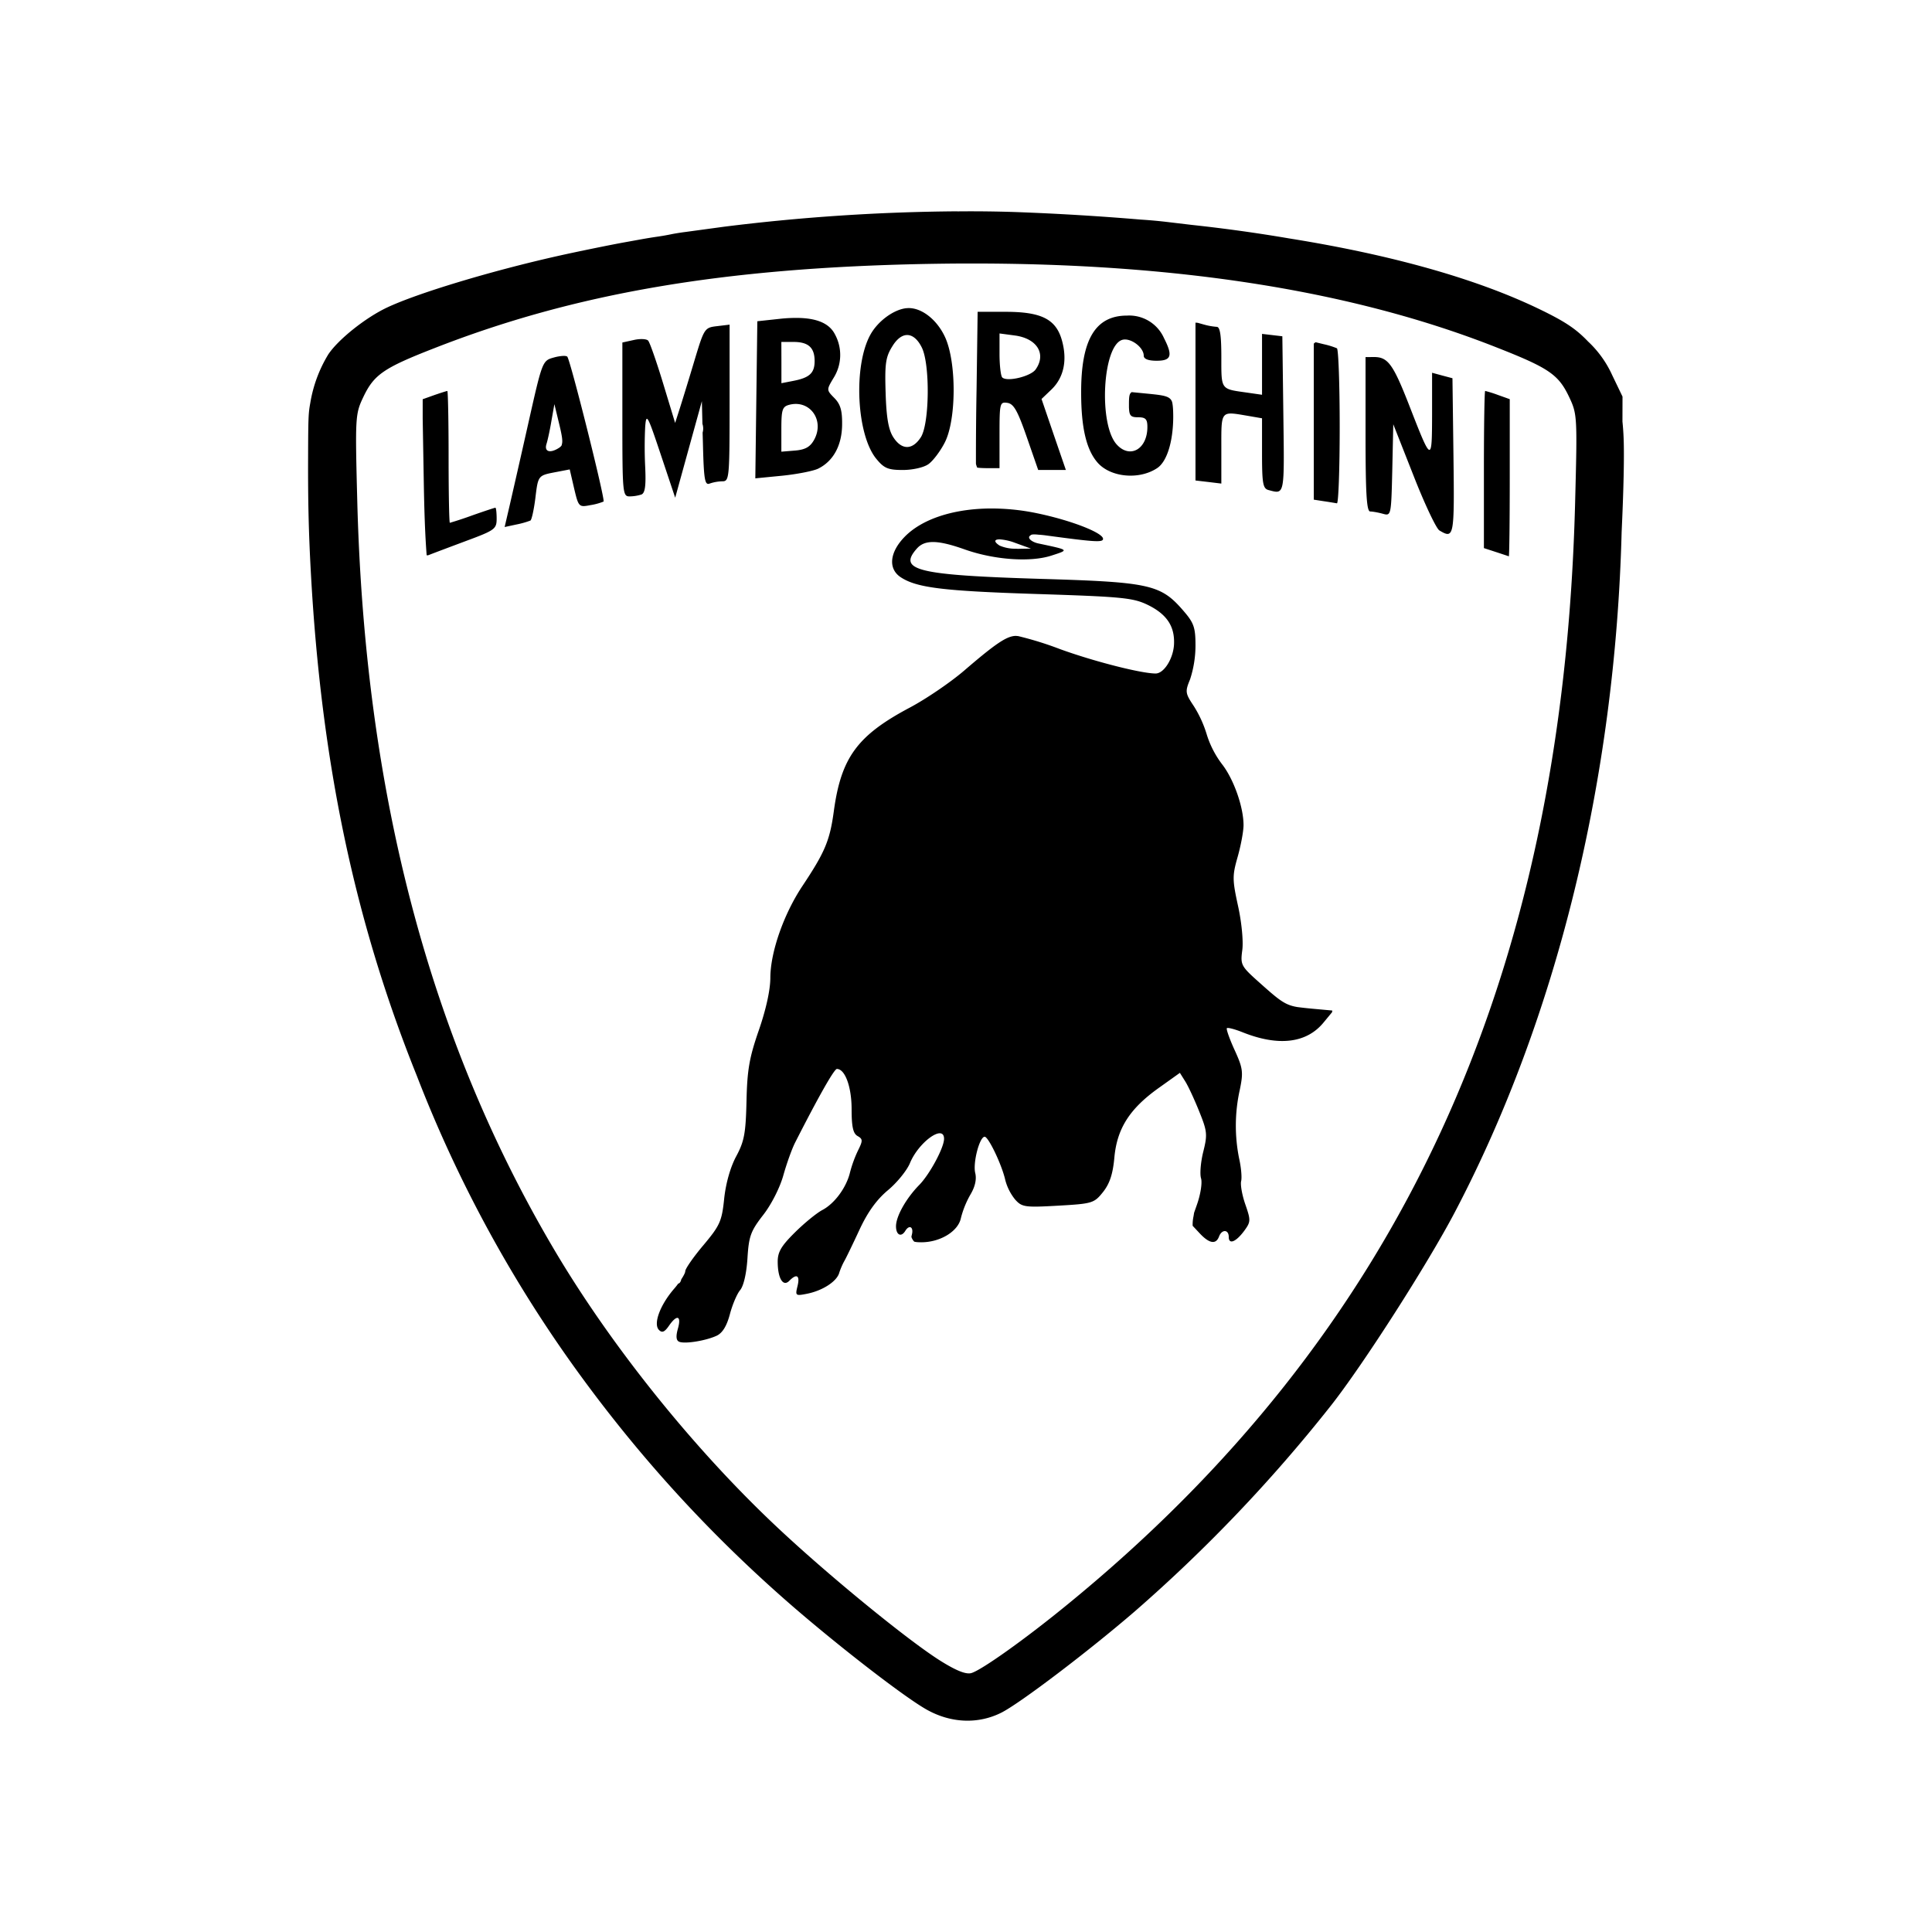 <svg xmlns="http://www.w3.org/2000/svg" width="100%" height="100%" viewBox="0 0 30.72 30.72"><path d="M15.225 3.36a31.57 31.57 0 0 0-3.712 0.245l-0.272 0.037-0.338 0.046c-0.073 0.009-0.18 0.026-0.236 0.038a3.7 3.7 0 0 1-0.206 0.036 7.728 7.728 0 0 0-0.265 0.043l-0.265 0.048c-0.193 0.034-0.763 0.15-1.051 0.215-1.064 0.238-2.245 0.594-2.73 0.824-0.343 0.163-0.772 0.506-0.93 0.743a2.157 2.157 0 0 0-0.287 0.777c-0.029 0.158-0.032 0.23-0.034 0.832-0.003 0.728 0.009 1.223 0.044 1.865 0.166 3.019 0.696 5.54 1.686 8a20.797 20.797 0 0 0 2.635 4.81c1 1.363 2.12 2.572 3.395 3.67 0.769 0.66 1.737 1.405 2.076 1.595 0.386 0.217 0.82 0.234 1.19 0.047 0.3-0.153 1.382-0.974 2.113-1.604a24.361 24.361 0 0 0 3.119-3.27c0.51-0.645 1.541-2.254 1.977-3.085 1.622-3.09 2.549-6.883 2.651-10.812 0.03-0.642 0.045-1.224 0.03-1.529a4.107 4.107 0 0 0-0.017-0.228l0.001-0.397-0.165-0.343a1.683 1.683 0 0 0-0.383-0.533c-0.196-0.205-0.372-0.321-0.783-0.519-0.997-0.48-2.338-0.858-3.958-1.118a25.346 25.346 0 0 0-1.552-0.216l-0.404-0.048a7.685 7.685 0 0 0-0.41-0.037 41.827 41.827 0 0 0-1.988-0.12 21.41 21.41 0 0 0-0.931-0.011z m0.167 0.83c3.34-0.007 6.128 0.436 8.399 1.332 0.84 0.33 0.99 0.433 1.16 0.792 0.128 0.27 0.13 0.31 0.094 1.691-0.197 7.59-2.8 13.219-8.113 17.541-0.644 0.525-1.316 1.003-1.484 1.056-0.083 0.026-0.235-0.033-0.483-0.187-0.492-0.305-1.718-1.303-2.54-2.068-1.352-1.255-2.707-2.937-3.63-4.506-1.97-3.344-2.993-7.244-3.114-11.866-0.035-1.35-0.032-1.392 0.096-1.662 0.17-0.357 0.322-0.462 1.13-0.777C9.137 4.663 11.492 4.26 14.717 4.197c0.228-0.004 0.453-0.007 0.675-0.007z m-0.941 0.708l-0.045 0.003c-0.2 0.024-0.448 0.206-0.567 0.422-0.273 0.495-0.22 1.592 0.096 1.974 0.123 0.15 0.188 0.176 0.421 0.176 0.155 0 0.334-0.04 0.407-0.093 0.073-0.052 0.19-0.207 0.26-0.345 0.184-0.36 0.188-1.265 0.007-1.668-0.116-0.257-0.333-0.443-0.538-0.466l-0.022-0.002h-0.02z m1.094 0.06l-0.017 1.233a59.48 59.48 0 0 0-0.01 1.184 0.346 0.346 0 0 0 0.02 0.06c0.025 0.005 0.089 0.009 0.173 0.009h0.182v-0.529c0-0.506 0.005-0.527 0.126-0.509 0.1 0.015 0.162 0.126 0.307 0.543l0.182 0.524h0.44l-0.194-0.564-0.193-0.565 0.158-0.151c0.193-0.186 0.253-0.456 0.17-0.767-0.091-0.347-0.322-0.467-0.891-0.468z m2.376 0.06c-0.505 0-0.733 0.383-0.73 1.228 0 0.558 0.084 0.91 0.264 1.113 0.208 0.233 0.66 0.274 0.945 0.084 0.154-0.102 0.252-0.416 0.255-0.808 0-0.104-0.004-0.186-0.018-0.244-0.033-0.094-0.13-0.106-0.407-0.133l-0.235-0.023c-0.041 0.024-0.044 0.08-0.044 0.204v0.04l0.001 0.018c0.006 0.118 0.035 0.138 0.146 0.138 0.118 0 0.146 0.03 0.146 0.154 0 0.355-0.28 0.512-0.49 0.276-0.288-0.324-0.223-1.56 0.087-1.66 0.13-0.042 0.345 0.115 0.345 0.251 0 0.052 0.072 0.08 0.205 0.08 0.234 0 0.26-0.079 0.118-0.358a0.605 0.605 0 0 0-0.588-0.36z m-5.199 0.038a2.322 2.322 0 0 0-0.327 0.014l-0.353 0.038-0.016 1.249-0.016 1.249 0.428-0.042c0.235-0.024 0.49-0.074 0.569-0.111 0.241-0.118 0.378-0.366 0.383-0.695 0.003-0.23-0.025-0.329-0.123-0.429-0.126-0.128-0.126-0.13-0.015-0.316a0.685 0.685 0 0 0 0.024-0.697c-0.083-0.163-0.263-0.249-0.554-0.26z m6.287 0.074v2.51l0.205 0.024 0.206 0.025v-0.557c0-0.617-0.019-0.594 0.427-0.519l0.22 0.038v0.556c0 0.48 0.014 0.561 0.103 0.585 0.26 0.069 0.253 0.1 0.236-1.202l-0.016-1.243-0.161-0.019-0.162-0.019v0.968l-0.25-0.036c-0.41-0.058-0.397-0.04-0.397-0.562 0-0.345-0.02-0.482-0.073-0.482a1.04 1.04 0 0 1-0.206-0.037l-0.096-0.027z m-7.408 0.032l-0.2 0.024c-0.197 0.023-0.204 0.034-0.357 0.541-0.085 0.285-0.19 0.626-0.232 0.758l-0.077 0.24-0.191-0.629c-0.105-0.346-0.212-0.652-0.238-0.68-0.025-0.028-0.128-0.033-0.228-0.01l-0.182 0.04V6.67c0 1.165 0.005 1.223 0.113 1.223a0.64 0.64 0 0 0 0.19-0.03c0.058-0.023 0.074-0.14 0.06-0.437a6.524 6.524 0 0 1 0-0.643c0.018-0.22 0.036-0.188 0.248 0.446l0.229 0.685 0.212-0.768 0.212-0.767 0.009 0.36a0.236 0.236 0 0 1 0.003 0.14l0.005 0.173c0.014 0.578 0.03 0.667 0.107 0.637a0.672 0.672 0 0 1 0.204-0.036c0.108 0 0.113-0.058 0.113-1.246z m4.292 0.14l0.248 0.033c0.352 0.049 0.5 0.296 0.325 0.541-0.08 0.11-0.456 0.2-0.53 0.125-0.023-0.024-0.043-0.192-0.043-0.372z m-1.462 0.025c0.083 0.004 0.163 0.07 0.227 0.2 0.132 0.268 0.122 1.21-0.016 1.425-0.133 0.207-0.305 0.207-0.438 0-0.076-0.118-0.11-0.309-0.122-0.703-0.015-0.464 0-0.571 0.105-0.74 0.076-0.125 0.161-0.185 0.244-0.182z m-2.007 0.11h0.194c0.235 0 0.335 0.09 0.335 0.304 0 0.19-0.08 0.265-0.338 0.315l-0.19 0.037v-0.328z m8.497 0.005a0.083 0.083 0 0 0-0.031 0.023v2.48l0.162 0.025c0.089 0.013 0.181 0.029 0.206 0.033 0.024 0.005 0.044-0.541 0.044-1.215 0-0.673-0.02-1.235-0.044-1.25a1.238 1.238 0 0 0-0.206-0.064zM8.942 5.66a0.699 0.699 0 0 0-0.137 0.025c-0.18 0.05-0.182 0.058-0.4 1.025-0.12 0.536-0.256 1.13-0.3 1.322l-0.081 0.348 0.186-0.04a1.36 1.36 0 0 0 0.224-0.063c0.02-0.012 0.055-0.17 0.078-0.352 0.045-0.37 0.041-0.364 0.334-0.42l0.213-0.041 0.07 0.302c0.07 0.296 0.076 0.301 0.258 0.266a0.944 0.944 0 0 0 0.21-0.057c0.03-0.025-0.528-2.253-0.577-2.304-0.01-0.01-0.039-0.014-0.078-0.011z m12.771 0.018v1.226c0 0.942 0.017 1.228 0.074 1.229 0.04 0 0.132 0.017 0.204 0.037 0.128 0.035 0.13 0.026 0.147-0.694l0.016-0.73 0.322 0.817c0.176 0.45 0.362 0.842 0.411 0.871 0.234 0.14 0.24 0.106 0.224-1.18l-0.016-1.24-0.162-0.043-0.162-0.044v0.668c-0.002 0.767-0.008 0.764-0.36-0.14-0.258-0.662-0.341-0.778-0.562-0.778z m-14.6 0.539c-0.012 0-0.105 0.03-0.207 0.065l-0.185 0.066v0.31l0.017 0.988c0.008 0.47 0.02 0.845 0.046 1.182 0.011 0.004 0.024 0.002 0.04-0.005 0.057-0.023 0.321-0.122 0.588-0.222 0.456-0.169 0.485-0.19 0.485-0.354 0-0.095-0.009-0.174-0.02-0.174-0.011 0-0.174 0.054-0.362 0.12a5.96 5.96 0 0 1-0.362 0.12c-0.011 0-0.02-0.472-0.02-1.048 0-0.577-0.01-1.048-0.02-1.048z m16.502 0c-0.011 0-0.02 0.562-0.02 1.249v1.249l0.19 0.062c0.106 0.035 0.198 0.065 0.206 0.069 0.008 0.003 0.015-0.557 0.015-1.246V6.347l-0.185-0.066a1.991 1.991 0 0 0-0.206-0.065z m-10.948 0.206c0.263 0.01 0.427 0.297 0.279 0.568-0.063 0.115-0.14 0.159-0.303 0.173l-0.219 0.018v-0.356c0-0.311 0.015-0.36 0.124-0.389a0.406 0.406 0 0 1 0.119-0.014z m-3.852 0.003l0.078 0.322c0.043 0.18 0.057 0.265 0.041 0.316a0.05 0.05 0 0 1-0.02 0.037 0.13 0.13 0 0 1-0.025 0.02c-0.141 0.091-0.238 0.063-0.2-0.06 0.02-0.062 0.056-0.23 0.08-0.374z m6.879 1.66c-0.555 0.013-1.034 0.17-1.306 0.446-0.243 0.247-0.27 0.51-0.068 0.645 0.255 0.169 0.673 0.22 2.168 0.268 1.368 0.044 1.532 0.06 1.77 0.177 0.292 0.145 0.419 0.333 0.41 0.61-0.006 0.23-0.157 0.477-0.293 0.477-0.229 0-0.989-0.194-1.526-0.39a5.355 5.355 0 0 0-0.661-0.205l-0.038-0.003c-0.144 0.004-0.318 0.121-0.818 0.551-0.22 0.189-0.61 0.454-0.867 0.59-0.834 0.443-1.091 0.794-1.207 1.649-0.063 0.463-0.14 0.648-0.499 1.187-0.298 0.448-0.508 1.05-0.51 1.457 0 0.197-0.07 0.511-0.184 0.839-0.15 0.433-0.184 0.627-0.195 1.122-0.012 0.514-0.035 0.64-0.163 0.879-0.093 0.172-0.166 0.43-0.192 0.674-0.037 0.36-0.067 0.426-0.33 0.74-0.159 0.188-0.289 0.375-0.289 0.415 0 0.022-0.025 0.07-0.063 0.128-0.008 0.038-0.026 0.065-0.049 0.068a1 1 0 0 1-0.066 0.083c-0.224 0.26-0.334 0.559-0.24 0.654 0.049 0.05 0.089 0.034 0.157-0.064 0.129-0.188 0.203-0.165 0.144 0.044-0.034 0.12-0.028 0.186 0.019 0.207 0.088 0.039 0.422-0.014 0.597-0.095 0.092-0.043 0.16-0.153 0.21-0.34 0.04-0.153 0.114-0.327 0.164-0.386 0.055-0.066 0.101-0.265 0.116-0.506 0.022-0.352 0.051-0.431 0.25-0.688 0.13-0.166 0.267-0.437 0.321-0.632 0.053-0.188 0.137-0.423 0.188-0.522 0.377-0.74 0.62-1.168 0.663-1.168 0.13 0 0.234 0.284 0.234 0.64 0 0.28 0.024 0.386 0.094 0.426 0.085 0.048 0.086 0.073 0.009 0.228a1.978 1.978 0 0 0-0.128 0.35c-0.057 0.24-0.245 0.497-0.442 0.6-0.09 0.048-0.286 0.208-0.436 0.357-0.216 0.214-0.273 0.31-0.272 0.467 0.001 0.264 0.086 0.402 0.185 0.3 0.118-0.12 0.172-0.085 0.13 0.085-0.038 0.154-0.032 0.158 0.158 0.12 0.243-0.05 0.463-0.193 0.504-0.327 0.017-0.056 0.054-0.142 0.082-0.191 0.029-0.05 0.137-0.274 0.242-0.5 0.13-0.28 0.273-0.478 0.453-0.628 0.144-0.12 0.3-0.313 0.348-0.428 0.139-0.338 0.543-0.628 0.543-0.388 0 0.14-0.228 0.564-0.394 0.733-0.209 0.213-0.37 0.499-0.37 0.657 0 0.139 0.082 0.18 0.147 0.075 0.064-0.106 0.137-0.064 0.105 0.06a0.334 0.334 0 0 0-0.007 0.035c0.01 0.03 0.025 0.055 0.045 0.075 0.025 0.007 0.06 0.01 0.112 0.01 0.302 0 0.587-0.174 0.63-0.385a1.5 1.5 0 0 1 0.152-0.375c0.074-0.124 0.1-0.242 0.076-0.341-0.04-0.161 0.068-0.577 0.15-0.577 0.06 0 0.274 0.447 0.328 0.69a0.823 0.823 0 0 0 0.156 0.308c0.108 0.121 0.155 0.128 0.683 0.098 0.547-0.031 0.573-0.04 0.715-0.217 0.106-0.134 0.156-0.285 0.18-0.547 0.042-0.462 0.242-0.776 0.7-1.104l0.342-0.244 0.084 0.134c0.047 0.073 0.147 0.289 0.223 0.479 0.128 0.316 0.133 0.368 0.065 0.64-0.041 0.164-0.057 0.354-0.036 0.423 0.022 0.07-0.007 0.256-0.065 0.42l-0.045 0.128-0.009 0.056a0.61 0.61 0 0 0-0.014 0.152l0.103 0.11c0.157 0.172 0.266 0.193 0.316 0.062 0.044-0.12 0.155-0.116 0.155 0.005 0 0.127 0.115 0.08 0.248-0.1 0.102-0.14 0.103-0.165 0.016-0.416-0.052-0.148-0.081-0.315-0.067-0.371 0.014-0.057 0-0.219-0.032-0.36a2.63 2.63 0 0 1 0.011-1.095c0.057-0.278 0.05-0.339-0.083-0.63-0.081-0.177-0.136-0.334-0.123-0.347 0.014-0.014 0.125 0.015 0.248 0.064 0.57 0.228 1.015 0.176 1.286-0.15l0.138-0.167a0.154 0.154 0 0 0 0.004-0.028l-0.329-0.03a6.802 6.802 0 0 1-0.225-0.025c-0.199-0.033-0.286-0.105-0.604-0.389-0.294-0.262-0.304-0.282-0.273-0.516 0.019-0.139-0.01-0.442-0.067-0.701-0.092-0.422-0.092-0.483-0.006-0.784 0.051-0.18 0.093-0.407 0.093-0.503 0-0.29-0.158-0.736-0.345-0.973a1.535 1.535 0 0 1-0.238-0.462 1.843 1.843 0 0 0-0.208-0.458c-0.136-0.204-0.14-0.229-0.059-0.425a1.74 1.74 0 0 0 0.086-0.538c0-0.287-0.025-0.359-0.191-0.551-0.36-0.418-0.53-0.457-2.25-0.508-1.985-0.06-2.297-0.136-1.989-0.483 0.126-0.142 0.332-0.138 0.76 0.014 0.469 0.166 1.042 0.207 1.377 0.099 0.288-0.093 0.293-0.088-0.206-0.194-0.08-0.017-0.147-0.06-0.147-0.097 0-0.013 0.008-0.022 0.021-0.029 0.009-0.018 0.051-0.022 0.13-0.013 0.036 0.002 0.078 0.006 0.128 0.013 0.769 0.104 0.897 0.112 0.897 0.053 0-0.097-0.516-0.297-1.055-0.408a3.533 3.533 0 0 0-0.79-0.074z m0.213 0.491a0.86 0.86 0 0 1 0.232 0.054l0.254 0.092-0.182 0.003-0.024 0.001-0.031-0.002a0.627 0.627 0 0 1-0.262-0.05c-0.103-0.067-0.08-0.103 0.013-0.098Z" /></svg>